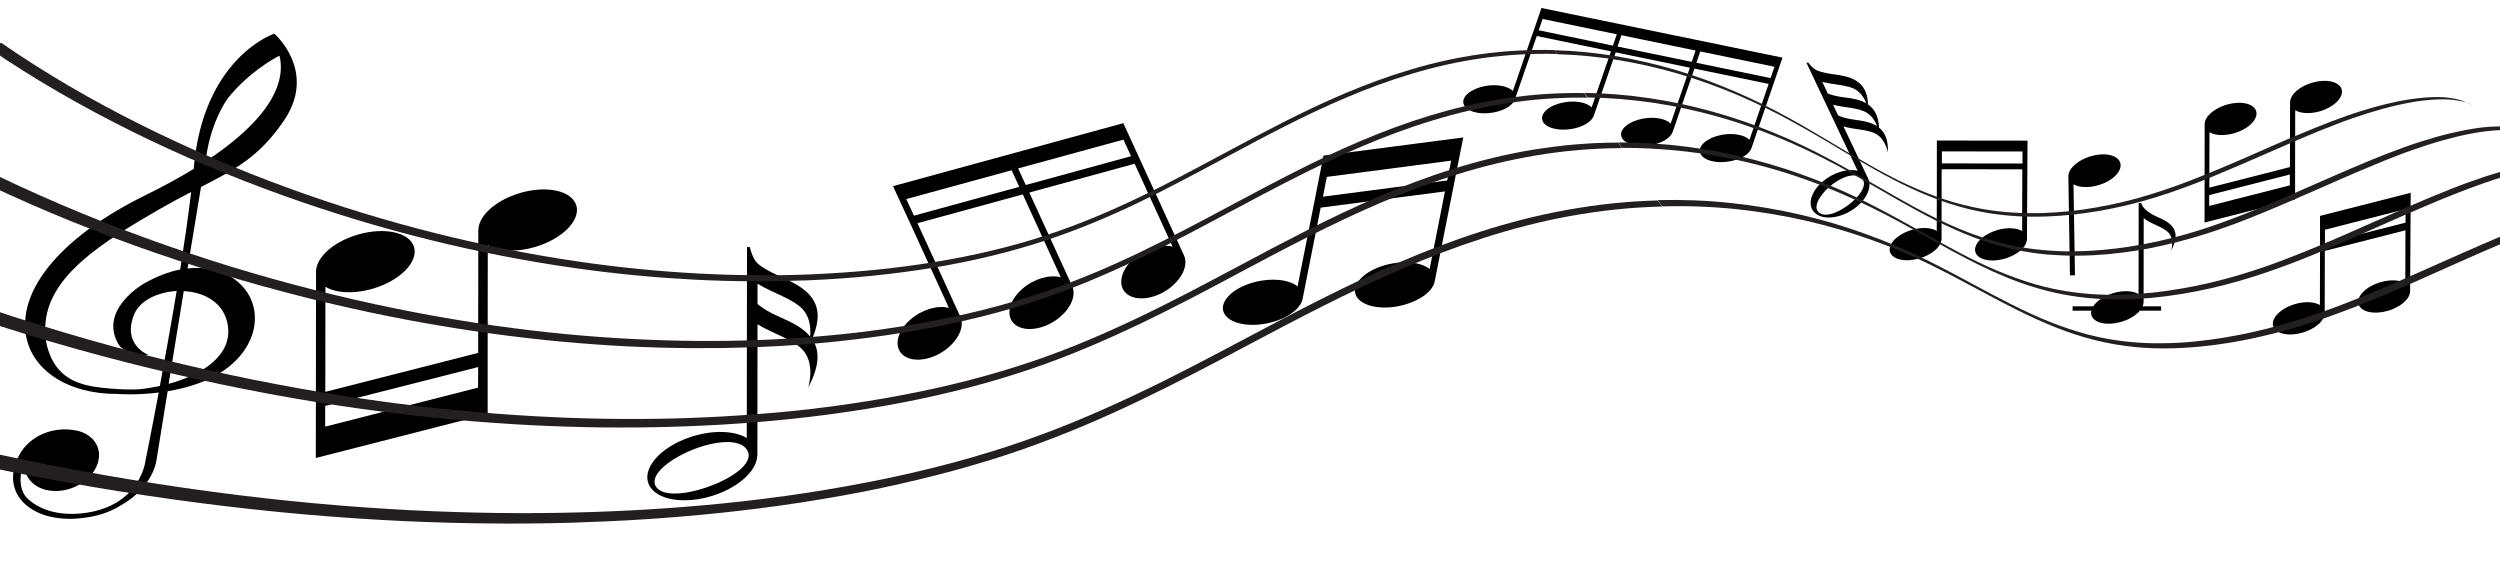 <?xml version="1.0" encoding="utf-8"?>
<!-- Generator: Adobe Illustrator 25.2.1, SVG Export Plug-In . SVG Version: 6.00 Build 0)  -->
<svg version="1.1" xmlns="http://www.w3.org/2000/svg" xmlns:xlink="http://www.w3.org/1999/xlink" x="0px" y="0px"
	 viewBox="0 0 2186.4 494.4" style="enable-background:new 0 0 2186.4 494.4;" xml:space="preserve">
<style type="text/css">
	.st0{fill:#231F20;}
</style>
<g id="BACKGROUND">
</g>
<g id="OBJECTS">
	<g>
		<path d="M682,241.7c-4.8-2.1-8.7-4.2-12-6.1c-2.5-1.4-4.9-3-6.9-4.8c-0.2-0.1-0.4-0.3-0.6-0.5l0,0c-1.1-1.1-2.1-2.3-2.8-3.7
			c-1.9-3.4-3.1-6.9-3.9-10.5l-2.5,0l-0.2,167c-12.2-7.4-34.4-7.2-54.9,1.2c-25.1,10.3-38.2,29.1-29.3,42c8.9,12.9,36.4,15,61.4,4.7
			c19.4-8,31.6-21,32-32.5l0.1,0l0.1-114.9c12.7,8,33.1,13.7,40.8,23.9c9.6,12.6,3.5,31.4,3.5,31.4c10.7-20,9.9-33.1,3.4-42.5
			C724.9,262.9,703.7,251.2,682,241.7z M625.2,423.5c-19.4,8-44.4,12.3-51.3,2.4c-6.9-10,11.4-24.2,30.9-32.2
			c19.5-8,41.5-10.6,48.3-0.6C660,403,644.7,415.5,625.2,423.5z M682,277.3c-9.2-4-15.3-7.9-19.5-11.4l0-17.8
			c12.7,8.1,33.1,13.7,40.8,23.9c5.3,7,5.8,15.8,5.2,22.3C702.3,286.7,692.2,281.7,682,277.3z"/>
	</g>
	<g>
		<path d="M1633.7,91.3c-0.7-21.3-15.9-24.6-30.7-26.4c-3.3-0.4-6-1-8.4-1.6c-1.8-0.4-3.6-0.9-5.2-1.6c-0.1-0.1-0.3-0.1-0.5-0.2l0,0
			c-0.9-0.4-1.8-1-2.6-1.6c-2-1.6-3.6-3.4-5-5.3l-1.4,0.4l44.7,94.4c-8.9-2.2-21.4,1.4-30.7,9.5c-11.4,9.8-13.8,22.6-5.3,28.4
			c8.5,5.9,24.6,2.6,36-7.2c8.8-7.6,12.2-16.9,9.4-23.5l0,0l-21.8-46.1c8.7,2.9,22,2.5,29.1,7c8.2,5.2,9.7,16,9.7,16
			c0.6-11.3-2.6-17.9-7.7-21.9C1642.9,101.2,1639.1,95.1,1633.7,91.3z M1619.7,176.7c-8.8,7.6-21.8,14.1-28.4,9.6
			c-6.6-4.5,0-15.5,8.8-23.1c8.8-7.6,20.6-12.6,27.1-8.1C1633.8,159.6,1628.5,169.1,1619.7,176.7z M1593.7,71.6
			c9.3,2.5,22.4,2.5,29.5,7c4.9,3.1,7.5,8,9,11.8c-5.6-3.3-12.6-4.5-19.6-5.3c-6.3-0.8-10.8-2-14.1-3.3L1593.7,71.6z M1641.7,110.5
			c-0.2-0.1-0.4-0.3-0.6-0.4c0-0.1,0-0.1,0-0.2c-0.3-0.2-0.6-0.4-0.9-0.6c0,0.1,0.1,0.2,0.1,0.3c-5.1-2.9-11.5-4-17.9-4.8
			c-7.1-0.9-11.8-2.4-14.9-3.9l-4.4-9.3c9.3,2.5,22.4,2.5,29.5,7C1637.6,101.7,1640.3,106.7,1641.7,110.5z"/>
	</g>
	<g>
		<path d="M1853.2,140.2c-4.3-6.1-17.4-7-29.3-1.9c-9.2,3.9-14.9,10.2-15,15.6l0,0l1.4,86.9l4.4,0l-1.3-79.6
			c5.9,3.4,16.4,3.3,26.2-0.8C1851.5,155.4,1857.6,146.3,1853.2,140.2z"/>
	</g>
	<g>
		<path d="M204.7,243.9c-11.2-7.9-25.3-10.9-40.7-9.1c4.4-26.9,8.6-52.2,11.8-71.3c30-15.4,51.1-26.4,72.7-58.3
			c29.1-43.1-8.5-75.7-8.5-75.7l-1.7,0.6c-2.5,0.9-60.2,23.1-68.7,115.2c-0.1,0.8-0.2,1.6-0.2,2.4c-12.5,7.6-26.5,15.3-41.8,22.8
			c-72.1,35.4-111.3,81-105,122c4.8,31.3,37,52.2,79.8,52c0.7,0.1,16.4,1.3,36.4-1.2c-6.6,35.4-11.7,60.1-11.8,60.8
			c0,0.3-4.7,35.2-47.2,43.6c-23.5,4.6-43.6-0.2-55.6-11.6c-13-12.2-1.5-37.6-2.3-32.6c-2.4,14.8,10,26.4,27.8,25.9
			c17.8-0.5,34.1-12.9,36.6-27.7c2.2-13.2-7.5-23.8-22.2-25.6c-16.5-2.7-37.6,3.8-47.4,22.1c-8.1,15.2-6.9,30.1,3.4,40.9
			c9.6,10,25.2,15.1,43.5,14.6c5.4-0.2,10.9-0.8,16.7-1.9c10.4-2.1,18.7-5.6,25.3-9.8c-0.1,0-0.1,0.1-0.1,0.1
			c29.1-16.4,31.4-40,31.4-40s4.1-25,9.7-59.9c0.1,0,0.2,0,0.3-0.1c31.9-5.3,55.2-18,67.6-36.9C228.7,283.3,224.7,258.1,204.7,243.9
			z M181.3,131.3c4.7-25.4,15.1-41.4,18.1-45.6c18.3-22.4,39.3-34.1,45-37c1.7,6.7,2,15.4-1.5,25.8c-7.2,21.5-28.9,44.2-63.4,66.8
			C180.3,136.9,180.9,133.5,181.3,131.3z M139.8,337.6c-6.3,1.3-12.6,2.3-18.7,2.9c-10.4,0.4-17.4-0.2-17.7-0.2
			c-20.1-1.3-39.2-3.1-51.3-16.4c-9.1-9.9-13.4-25-12.7-38.7c0.1,0.3,0.2,0.4,0.2,0.4c1.4-44.1,50.5-74.2,101-103.3
			c9.6-5.5,18.4-10.2,26.6-14.4c-2.5,20.9-5.9,44.2-9.6,67.8c-10.3,2-21,6.2-31.7,12.3c-0.4,0.2-41.1,23.5-21.5,54.4
			c0,0,7.6,9.3,25.3,8c0,0-23.5-9-12.2-35.8c5-12,20.7-19.2,37-20.1C149.6,284.1,144.3,313.1,139.8,337.6z M147.5,335.7
			c4-24.5,8.6-53.1,13.2-81.1c18.2,0.9,35.7,10.2,38.6,30.3C203.1,310.6,177.3,327.7,147.5,335.7z"/>
	</g>
	<g>
		<g>
			<path d="M1886.9,189.8c-5.8-2.5-9-5-10.9-6.9c-1.6-1.6-2.8-3.3-3.4-5.3l-2.2,0l-0.1,79.6c-5.8-3.5-16.4-3.5-26.2,0.6
				c-11.9,4.9-18.2,13.9-14,20c4.2,6.1,17.3,7.1,29.3,2.2c9.2-3.8,15-10,15.3-15.5l0,0l0.1-73.9c5.2,5.1,17.9,7.9,22.3,13.6
				c4.6,6,1.7,15,1.7,15C1908.7,200.6,1897.9,194.6,1886.9,189.8z"/>
		</g>
		<g>
			<rect x="1812.6" y="267.9" width="77.4" height="3.8"/>
		</g>
	</g>
	<g>
		<path d="M1558.9,50.4L1558.9,50.4L1558.9,50.4L1348.1,7l-3,8.7l0,0l-3.4,9.9l0,0l-1.8,5.1l0,0l-16.8,48.9
			c-4.2-4.3-13.9-6.2-24.1-4.4c-12.4,2.3-21,9.3-19,15.7c1.9,6.4,13.6,9.8,26,7.5c9.6-1.7,16.9-6.3,18.8-11.3l0,0l19.2-55.6
			l64.9,13.4L1392,93.9c-4.2-4.3-13.9-6.2-24.1-4.4c-12.5,2.2-21,9.3-19,15.7c1.9,6.4,13.6,9.8,26.1,7.5c9.6-1.7,16.9-6.3,18.8-11.3
			l0,0l19.2-55.6l64.9,13.4l-16.8,48.9c-4.2-4.3-13.9-6.2-24.1-4.4c-12.4,2.3-21,9.3-19,15.7c1.9,6.4,13.6,9.8,26,7.5
			c9.6-1.7,16.9-6.3,18.8-11.3l0,0l19.1-55.6l64.9,13.4l-16.8,48.9c-4.2-4.3-13.9-6.2-24.1-4.4c-12.4,2.3-21,9.3-19,15.7
			c1.9,6.4,13.6,9.8,26,7.5c9.6-1.7,16.9-6.3,18.8-11.3l0,0L1558.9,50.4z M1345.7,26.5l3.4-9.9l64.9,13.4l-3.4,9.9L1345.7,26.5z
			 M1414.6,40.7l3.4-9.9l64.9,13.4l-3.4,9.9L1414.6,40.7z M1483.6,54.9l3.4-9.9l64.9,13.4l-3.4,9.9L1483.6,54.9z"/>
	</g>
	<g>
		<path d="M982.4,107.7L982.4,107.7L982.4,107.7L781,162.8l5.9,12.8l0,0l6.7,14.5l0,0l3.1,6.7l0,0l33.2,72.5
			c-9.7-2.6-23.3,1.2-33.6,10.1c-12.5,10.8-15,25-5.8,31.7c9.3,6.7,26.8,3.4,39.3-7.5c9.6-8.4,13.3-18.7,10.3-26.1l0,0l-37.7-82.3
			l92.1-25.2l33.2,72.5c-9.7-2.6-23.4,1.2-33.6,10.1c-12.4,10.8-15,25-5.8,31.7c9.3,6.7,26.8,3.4,39.3-7.5
			c9.6-8.4,13.3-18.7,10.3-26.1l0,0l-37.7-82.3l92.1-25.2l33.2,72.5c-9.7-2.6-23.4,1.2-33.6,10.1c-12.4,10.8-15,25-5.8,31.7
			c9.2,6.7,26.8,3.4,39.3-7.5c9.6-8.4,13.3-18.7,10.3-26.1l0,0L982.4,107.7z M799.3,188.6l-6.7-14.5l92.1-25.2l6.7,14.5L799.3,188.6
			z M897.1,161.8l-6.7-14.5l92.1-25.2l6.7,14.5L897.1,161.8z"/>
	</g>
	<g>
		<path d="M1773.2,123L1773.2,123L1773.2,123l-79.3-0.1l0,9.5l0,0l0,10.5l0,0l0,5l0,0l-0.1,54c-5.8-3.5-16.3-3.4-26,0.6
			c-11.8,4.9-18.1,13.8-13.9,19.8c4.2,6.1,17.2,7.1,29,2.2c9.2-3.8,14.9-9.9,15.1-15.3l0,0l0.1-61.2l70.5,0.1l-0.1,54
			c-5.8-3.5-16.3-3.4-26,0.6c-11.8,4.9-18.1,13.8-13.9,19.8c4.2,6.1,17.2,7.1,29,2.2c9.2-3.8,14.9-9.9,15.1-15.3l0,0L1773.2,123z
			 M1698.3,142.9l0-10.5l70.5,0.1l0,10.5L1698.3,142.9z"/>
	</g>
	<g>
		<path d="M1279.7,120.2L1279.7,120.2L1279.7,120.2l-122.2,15.9l-3.9,19.5l0,0l-3.4,17.3l0,0l-1.9,9.6l0,0l-13.5,68
			c-7.5-6.1-22.9-7.8-38.3-3.6c-18.8,5.1-30.5,17.1-26.1,26.7c4.4,9.7,23.2,13.3,42,8.2c14.5-3.9,24.8-12,26.7-19.9l0,0l15.9-80.3
			l108.7-14.2l-13.4,67.9c-7.5-6.1-22.9-7.8-38.3-3.6c-18.8,5.1-30.5,17.1-26.1,26.7c4.4,9.7,23.2,13.4,42,8.2
			c14.5-3.9,24.8-12,26.7-19.9l0,0L1279.7,120.2z M1157,172l3.4-17.3l108.7-14.2l-3.4,17.3L1157,172z"/>
	</g>
	<g>
		<path d="M2108.3,168.6L2108.3,168.6L2108.3,168.6l-79.3,20.2l0,13.3l0,0l0,11.8l0,0l0,6.6l0,0l-0.1,46.3c-5.8-3.5-16.3-3.4-26,0.6
			c-11.8,4.9-18.1,13.8-13.9,19.8c4.2,6.1,17.2,7.1,29,2.2c9.2-3.8,14.9-9.9,15.1-15.3l0,0l0.1-54.7l70.5-18l-0.1,46.3
			c-5.8-3.5-16.3-3.4-26,0.6c-11.9,4.9-18.1,13.8-13.9,19.8c4.2,6.1,17.2,7.1,29,2.2c9.2-3.8,14.9-9.9,15.1-15.3l0,0L2108.3,168.6z
			 M2033.3,212.7l0-11.8l70.5-18l0,11.8L2033.3,212.7z"/>
	</g>
	<g>
		<path d="M502.1,175.7c-7.9-11.5-32.6-13.4-55-4.2c-17.4,7.1-28.3,18.8-28.7,29.1l-0.1,0l-0.1,108l-133.7,34.1l0.1-91.9
			c10.9,6.6,30.8,6.5,49.3-1.1c22.5-9.2,34.2-26.1,26.3-37.6c-7.9-11.5-32.6-13.4-55.1-4.2c-17.4,7.1-28.3,18.8-28.7,29.1l0,0
			l-0.2,163.4l0.1-0.1l0,0.2l150.2-38.4l0-25.2l0,0l0-18.1h0l0-12.4l0,0l0.1-92.1c10.9,6.6,30.8,6.5,49.3-1.1
			C498.3,204,510.1,187.2,502.1,175.7z M418.1,339l-133.7,34.1l0-18.1L418.2,321L418.1,339z"/>
	</g>
	<g>
		<path d="M2046.9,76c-4.2-6.1-17.2-7.1-29-2.2c-9.2,3.8-14.9,9.9-15.1,15.3l0,0l-0.1,57l-70.5,18l0.1-48.5c5.8,3.5,16.3,3.4,26-0.6
			c11.8-4.9,18-13.8,13.9-19.8c-4.2-6.1-17.2-7.1-29-2.2c-9.2,3.8-14.9,9.9-15.1,15.3l0,0l-0.1,86.2l0,0l0,0.1l79.2-20.2l0-13.3l0,0
			l0-9.5l0,0l0-6.6l0,0l0.1-48.6c5.8,3.5,16.3,3.4,26-0.6C2044.8,90.9,2051.1,82.1,2046.9,76z M2002.6,162.1l-70.5,18l0-9.5l70.5-18
			L2002.6,162.1z"/>
	</g>
	<path class="st0" d="M2162.6,91.9c-1.6-0.8-3.2-1.5-5.1-2.1c-1.8-0.6-3.8-1.1-5.8-1.5c-2.1-0.4-4.3-0.7-6.6-1
		c-2.3-0.2-4.8-0.4-7.3-0.4c-5.8-0.1-12.1,0.3-19,1.1c-6.9,0.8-14.4,2.2-22.3,4c-8,1.8-16.4,4.1-25.4,6.9c-8.9,2.8-18.3,6-28,9.8
		c-5.1,2-10.3,4-15.5,6.1c-5.2,2.1-10.4,4.3-15.6,6.5c-5.2,2.2-10.4,4.4-15.5,6.7c-5.2,2.2-10.3,4.5-15.4,6.7
		c-7.8,3.4-15.7,6.9-23.7,10.3c-8,3.4-16,6.8-24,10.1c-8,3.3-16.1,6.4-24.1,9.3c-8.1,3-16.1,5.7-24.2,8.2c-8,2.5-16,4.7-23.9,6.6
		c-8,1.9-15.9,3.6-23.8,5c-7.9,1.4-15.8,2.5-23.6,3.4c-7.8,0.8-15.6,1.4-23.2,1.7c-4.5,0.2-8.9,0.2-13.3,0.2
		c-4.4,0-8.8-0.2-13.1-0.4c-4.3-0.3-8.6-0.6-12.9-1.1c-4.3-0.5-8.5-1-12.6-1.7c-12.1-2-23.5-4.9-34.6-8.5
		c-11.2-3.7-22.1-8.1-32.6-13c-10.8-5-21.4-10.6-31.9-16.5c-10.7-6-21.4-12.3-32.3-18.8c-3-1.8-6.1-3.6-9.2-5.5
		c-3.1-1.9-6.3-3.7-9.5-5.6c-3.2-1.9-6.5-3.8-9.8-5.6c-3.3-1.9-6.7-3.8-10-5.6c-15.9-8.8-32-16.7-48.3-23.7
		c-16.8-7.2-33.8-13.3-51-18.5c-17.6-5.2-35.3-9.3-53.1-12.3c-18.1-3-36.3-4.8-54.5-5.3l-2.4-3.5c18.1,0.5,36.2,2.3,54.2,5.3
		c17.7,3,35.3,7.1,52.8,12.3c17.1,5.1,34,11.3,50.8,18.5c16.3,7,32.4,14.9,48.2,23.7c3.4,1.9,6.7,3.8,10,5.6
		c3.3,1.9,6.5,3.8,9.8,5.7c3.2,1.9,6.4,3.7,9.5,5.6c3.1,1.8,6.2,3.7,9.2,5.5c10.8,6.4,21.5,12.8,32.2,18.8
		c10.5,5.9,21,11.5,31.8,16.5c10.6,4.9,21.4,9.3,32.6,13c11,3.6,22.5,6.5,34.5,8.6c4.1,0.7,8.3,1.3,12.6,1.8
		c4.2,0.5,8.5,0.8,12.8,1.1c4.3,0.3,8.7,0.4,13.1,0.5c4.4,0.1,8.8,0,13.3-0.1c7.6-0.3,15.3-0.8,23.1-1.6c7.8-0.8,15.6-1.9,23.5-3.3
		c7.9-1.4,15.8-3,23.7-4.9c7.9-1.9,15.9-4.1,23.9-6.6c8-2.5,16.1-5.2,24.1-8.1c8-2.9,16-6.1,24-9.3c8-3.2,15.9-6.6,23.9-10
		c7.9-3.4,15.8-6.8,23.6-10.3c5.1-2.2,10.2-4.5,15.3-6.7c5.1-2.2,10.3-4.5,15.5-6.6c5.2-2.2,10.3-4.3,15.5-6.4
		c5.2-2.1,10.3-4.1,15.4-6.1c9.7-3.7,19-7,27.9-9.7c8.9-2.8,17.3-5,25.3-6.8c7.9-1.8,15.4-3.1,22.3-3.9c6.9-0.8,13.2-1.2,18.9-1.1
		c2.6,0,5,0.2,7.3,0.4c2.3,0.2,4.5,0.6,6.6,1c2.1,0.4,4,0.9,5.8,1.5c1.8,0.6,3.5,1.3,5.1,2.1L2162.6,91.9L2162.6,91.9z"/>
	<path class="st0" d="M2215.8,118.4c-1.5-0.8-3.2-1.4-5-2c-1.8-0.6-3.7-1.1-5.8-1.5c-2.1-0.4-4.3-0.7-6.6-0.9
		c-2.3-0.2-4.8-0.3-7.4-0.3c-5.8,0-12.3,0.5-19.3,1.4c-7.1,1-14.7,2.4-22.9,4.4c-8.2,2-17,4.4-26.2,7.4c-9.3,3-19,6.4-29.2,10.4
		c-5.3,2.1-10.7,4.2-16.1,6.5c-5.4,2.2-10.8,4.5-16.2,6.8c-5.4,2.3-10.8,4.7-16.2,7c-5.4,2.4-10.8,4.7-16.1,7.1
		c-8.2,3.6-16.4,7.2-24.8,10.8c-8.3,3.6-16.7,7.2-25,10.6c-8.4,3.4-16.8,6.8-25.2,9.9c-8.4,3.1-16.8,6.1-25.2,8.7
		c-8.3,2.6-16.6,5-24.9,7.1c-8.3,2.1-16.5,3.9-24.6,5.5c-8.2,1.6-16.3,2.8-24.3,3.8c-8.1,1-16.1,1.7-23.9,2.1
		c-4.6,0.2-9.2,0.4-13.7,0.4c-4.5,0-9,0-13.5-0.2c-4.5-0.2-8.9-0.5-13.2-0.8c-4.4-0.4-8.7-0.9-12.9-1.5c-12.4-1.8-24.1-4.5-35.3-8
		c-11.5-3.5-22.5-7.8-33.2-12.6c-11-4.9-21.7-10.4-32.4-16.2c-10.9-5.9-21.8-12.2-32.9-18.6c-3.1-1.8-6.2-3.6-9.4-5.4
		c-3.2-1.8-6.4-3.7-9.7-5.6c-3.3-1.9-6.6-3.7-10-5.6c-3.4-1.9-6.8-3.8-10.3-5.6c-16.3-8.7-32.9-16.6-49.8-23.5
		c-17.4-7.1-35.1-13.2-53-18.2c-18.4-5.1-36.9-9.1-55.6-11.9c-19.1-2.8-38.3-4.4-57.5-4.6l-2.8-4.1c19.1,0.3,38.2,1.9,57.2,4.7
		c18.6,2.8,37.1,6.8,55.4,11.9c17.8,5,35.5,11.1,52.8,18.2c16.9,6.9,33.4,14.8,49.7,23.6c3.5,1.9,6.9,3.7,10.3,5.6
		c3.4,1.9,6.7,3.7,10,5.6c3.3,1.9,6.5,3.7,9.7,5.6c3.2,1.8,6.3,3.6,9.4,5.4c11,6.4,21.9,12.7,32.8,18.6
		c10.7,5.8,21.4,11.3,32.4,16.2c10.7,4.8,21.7,9.1,33.2,12.6c11.2,3.5,22.9,6.2,35.2,8c4.2,0.6,8.5,1.1,12.9,1.5
		c4.3,0.4,8.7,0.7,13.2,0.9c4.4,0.2,8.9,0.3,13.4,0.2c4.5,0,9.1-0.2,13.7-0.4c7.8-0.4,15.8-1.1,23.8-2.1c8-1,16.1-2.2,24.3-3.8
		c8.1-1.5,16.3-3.3,24.6-5.4c8.2-2.1,16.5-4.4,24.8-7.1c8.3-2.6,16.7-5.6,25.1-8.7c8.4-3.1,16.7-6.4,25.1-9.8
		c8.3-3.4,16.7-6.9,24.9-10.5c8.3-3.6,16.5-7.2,24.6-10.8c5.3-2.3,10.7-4.7,16-7c5.4-2.3,10.8-4.7,16.2-7c5.4-2.3,10.8-4.6,16.2-6.8
		c5.4-2.2,10.7-4.4,16-6.4c10.1-3.9,19.8-7.4,29-10.3c9.2-2.9,17.9-5.4,26.1-7.3c8.2-1.9,15.8-3.4,22.9-4.4c7-1,13.5-1.4,19.3-1.4
		c2.6,0,5,0.1,7.4,0.3c2.3,0.2,4.5,0.5,6.6,0.9c2.1,0.4,4,0.9,5.8,1.5c1.8,0.6,3.5,1.3,5,2L2215.8,118.4L2215.8,118.4z"/>
	<path class="st0" d="M2273.9,147.5c-4.3-1.8-9.6-4-19.7-4.2c-48-1-113.5,28-176.7,56c-58.7,26-114.1,50.6-181.1,59.5
		c-96,12.8-147.8-16.1-213.3-52.6c-51.6-28.8-137.9-76.9-264.6-76.9l-3.2-4.7c20.3-0.1,40.5,1.2,60.5,3.8c19.6,2.5,39,6.3,58.1,11.3
		c18.6,4.8,36.9,10.8,54.9,17.8c17.4,6.8,34.5,14.5,51.1,23.2c3.5,1.8,7,3.7,10.5,5.5c3.4,1.8,6.8,3.7,10.2,5.5
		c3.3,1.8,6.6,3.7,9.9,5.5c3.2,1.8,6.4,3.6,9.5,5.3c11.2,6.3,22.2,12.4,33.3,18.3c10.8,5.7,21.7,11,32.8,15.7
		c10.9,4.6,22.1,8.7,33.7,12.1c11.4,3.3,23.3,5.8,36,7.3c4.3,0.5,8.7,1,13.2,1.3c4.4,0.3,8.9,0.5,13.5,0.6c4.5,0.1,9.1,0.1,13.8-0.1
		c4.6-0.1,9.3-0.4,14-0.7c8.1-0.6,16.3-1.4,24.6-2.6c8.3-1.2,16.6-2.6,25.1-4.3c8.4-1.7,16.9-3.7,25.5-6c8.5-2.3,17.1-4.8,25.7-7.6
		c8.7-2.8,17.4-5.9,26.2-9.3c8.7-3.3,17.5-6.8,26.2-10.4c8.7-3.6,17.4-7.3,26.1-11.1c8.7-3.8,17.3-7.6,25.8-11.4
		c5.6-2.5,11.2-4.9,16.8-7.4c5.6-2.5,11.3-4.9,16.9-7.4c5.6-2.4,11.3-4.8,16.9-7.2c5.6-2.3,11.2-4.6,16.8-6.8
		c10.5-4.2,20.6-7.8,30.2-11c9.5-3.1,18.6-5.8,27-7.9c8.4-2.1,16.3-3.7,23.5-4.8c7.2-1.1,13.7-1.7,19.6-1.8c2.6,0,5.1,0,7.4,0.2
		c2.3,0.2,4.5,0.4,6.6,0.8c2.1,0.4,4,0.8,5.8,1.4c1.8,0.5,3.4,1.2,4.9,1.9L2273.9,147.5L2273.9,147.5z"/>
	<path class="st0" d="M2338,179.5c-1.4-0.7-3-1.3-4.7-1.8c-1.7-0.5-3.6-0.9-5.7-1.2c-2-0.3-4.2-0.5-6.6-0.6c-2.3-0.1-4.8-0.1-7.5,0
		c-6,0.2-12.6,1-20,2.3c-7.4,1.3-15.5,3.1-24.2,5.4c-8.8,2.3-18.2,5.2-28.1,8.6c-10,3.4-20.6,7.3-31.6,11.8
		c-5.8,2.3-11.7,4.8-17.6,7.3c-5.9,2.5-11.9,5-17.8,7.6c-6,2.6-11.9,5.2-17.8,7.8c-5.9,2.6-11.8,5.3-17.7,7.9
		c-9,4-18.1,8.1-27.2,12.1c-9.1,4-18.3,8-27.5,11.8c-9.2,3.9-18.4,7.6-27.5,11.1c-9.2,3.5-18.3,6.9-27.4,10c-9,3.1-18,5.8-26.9,8.4
		c-8.9,2.5-17.8,4.8-26.5,6.7c-8.8,2-17.5,3.7-26,5.1c-8.6,1.4-17.1,2.5-25.4,3.3c-4.9,0.5-9.7,0.8-14.5,1.1
		c-4.8,0.3-9.5,0.4-14.2,0.5c-4.7,0-9.3,0-13.9-0.2c-4.6-0.2-9.1-0.5-13.5-0.9c-12.9-1.2-25.1-3.4-36.7-6.3
		c-11.9-3-23.2-6.8-34.2-11.2c-11.3-4.5-22.2-9.5-33.2-15c-11.2-5.6-22.4-11.5-33.7-17.6c-3.2-1.7-6.4-3.4-9.7-5.2
		c-3.3-1.8-6.7-3.5-10-5.3c-3.4-1.8-6.9-3.6-10.4-5.4c-3.5-1.8-7.1-3.6-10.7-5.4c-17-8.4-34.6-15.9-52.6-22.3
		c-18.6-6.7-37.8-12.3-57.3-16.8c-20.1-4.6-40.6-8-61.4-10.2c-21.3-2.2-42.9-3-64.6-2.4l-3.8-5.5c21.6-0.5,43.1,0.3,64.2,2.6
		c20.7,2.2,41.1,5.6,61.1,10.3c19.5,4.5,38.5,10.2,57.1,17c18,6.5,35.5,14,52.5,22.4c3.6,1.8,7.2,3.6,10.7,5.4
		c3.5,1.8,7,3.6,10.4,5.4c3.4,1.8,6.7,3.6,10,5.3c3.3,1.7,6.5,3.5,9.7,5.2c11.3,6.1,22.5,12.1,33.7,17.7
		c10.9,5.5,21.9,10.6,33.1,15.1c11,4.4,22.3,8.2,34.1,11.3c11.6,3,23.7,5.2,36.6,6.4c4.4,0.4,8.9,0.7,13.5,0.9
		c4.5,0.2,9.2,0.3,13.8,0.2c4.7,0,9.4-0.2,14.2-0.4c4.8-0.2,9.6-0.6,14.4-1.1c8.3-0.8,16.7-1.9,25.3-3.3c8.5-1.4,17.2-3,25.9-5
		c8.7-1.9,17.5-4.2,26.4-6.7c8.8-2.5,17.8-5.2,26.8-8.3c9.1-3.1,18.2-6.4,27.3-9.9c9.1-3.5,18.3-7.2,27.4-11.1
		c9.1-3.8,18.3-7.8,27.4-11.8c9.1-4,18.1-8,27.1-12c5.8-2.6,11.7-5.2,17.6-7.8c5.9-2.6,11.8-5.2,17.7-7.8c5.9-2.6,11.8-5.1,17.7-7.6
		c5.9-2.5,11.7-4.9,17.5-7.2c11-4.4,21.5-8.3,31.5-11.7c9.9-3.4,19.3-6.2,28-8.6c8.7-2.3,16.8-4.1,24.1-5.4c7.3-1.3,14-2,20-2.2
		c2.6-0.1,5.1-0.1,7.5,0c2.3,0.1,4.5,0.3,6.6,0.6c2,0.3,3.9,0.7,5.7,1.2c1.7,0.5,3.3,1.1,4.7,1.8L2338,179.5L2338,179.5z"/>
	<path class="st0" d="M1359.6,43.8c-5.5-0.2-11-0.2-16.5-0.1c-5.5,0.1-11,0.3-16.5,0.6c-5.5,0.3-11,0.7-16.6,1.3
		c-5.5,0.5-11,1.2-16.5,2c-20.7,3-40.8,7.5-60.3,13.4c-19.6,5.8-38.6,12.9-57.1,20.7c-18.5,7.8-36.4,16.4-54,25.3
		c-17.5,8.9-34.7,18.1-51.7,27.2c-12.2,6.5-24.4,13.1-36.8,19.6c-12.4,6.5-25,12.9-37.9,19c-12.9,6.2-26,12.1-39.6,17.7
		c-13.6,5.6-27.6,10.8-42.2,15.6c-14.9,4.9-30.3,9.2-46.3,13c-16.1,3.9-32.7,7.2-49.9,10c-17.3,2.9-35.1,5.2-53.3,7
		c-18.4,1.8-37.3,3.1-56.6,3.9c-15.6,0.6-31.4,0.9-47.5,0.7c-16.3-0.1-32.8-0.6-49.5-1.5c-16.9-0.9-34.1-2.2-51.4-3.9
		c-17.6-1.7-35.3-3.9-53.2-6.5c-41.3-6-83.1-14.3-124.7-24.7c-43.2-10.8-86.4-24-128.7-39.4c-44.2-16.1-87.5-34.6-129-55.3
		C80.4,87.8,39,63.7,1,37.4l-9.9,5.3c38.6,26.4,80.6,50.6,124.6,72.4c42,20.8,85.9,39.3,130.6,55.4c42.8,15.4,86.4,28.6,130.1,39.4
		c42,10.4,84.2,18.6,125.9,24.5c18.1,2.6,36,4.7,53.7,6.4c17.5,1.7,34.8,2.9,51.8,3.8c16.9,0.9,33.5,1.3,49.9,1.4
		c16.2,0.1,32.2-0.2,47.9-0.8c19.5-0.8,38.5-2.1,57.1-4c18.4-1.9,36.3-4.2,53.7-7.1c17.3-2.9,34-6.3,50.2-10.2
		c16.1-3.9,31.7-8.3,46.6-13.2c14.7-4.8,28.8-10.1,42.5-15.7c13.7-5.6,26.9-11.6,39.9-17.8c13-6.2,25.6-12.6,38.1-19.2
		c12.5-6.5,24.8-13.1,37.1-19.7c17.1-9.2,34.4-18.5,52-27.4c17.7-9,35.7-17.6,54.4-25.5c18.6-7.9,37.7-15,57.5-20.9
		c19.6-5.9,39.8-10.5,60.7-13.5c5.5-0.8,11.1-1.5,16.6-2c5.5-0.6,11.1-1,16.6-1.3c5.5-0.3,11.1-0.5,16.6-0.6
		c5.5-0.1,11.1,0,16.6,0.1L1359.6,43.8L1359.6,43.8z"/>
	<path class="st0" d="M1385.5,81.4c-5.8-0.1-11.7-0.1-17.5,0.1c-5.9,0.2-11.7,0.4-17.6,0.8c-5.9,0.4-11.7,0.9-17.6,1.6
		c-5.9,0.7-11.7,1.4-17.6,2.3c-22.1,3.4-43.5,8.5-64.4,14.8c-21,6.4-41.3,14-61.1,22.4c-19.8,8.4-39.1,17.6-57.9,27.2
		c-18.8,9.5-37.2,19.4-55.5,29.1c-13,7-26.2,14-39.5,20.9c-13.3,6.9-26.8,13.8-40.6,20.4c-13.8,6.6-27.9,13-42.5,19
		c-14.6,6-29.6,11.7-45.3,16.9c-16,5.3-32.6,10.1-49.8,14.4c-17.3,4.3-35.2,8.1-53.7,11.4c-18.6,3.3-37.8,6.1-57.5,8.4
		c-19.9,2.3-40.4,4-61.3,5.2c-16.9,1-34.1,1.6-51.6,1.8c-17.7,0.2-35.7,0.1-53.9-0.5c-18.5-0.6-37.3-1.5-56.2-2.9
		c-19.3-1.4-38.8-3.3-58.5-5.6c-45.6-5.3-91.9-13.1-138.2-23.1c-48.3-10.5-96.9-23.4-144.7-38.8c-50.2-16.1-99.8-34.9-147.6-56.1
		c-50.3-22.3-98.7-47.5-143.6-75l-12.3,6.6c45.7,27.7,94.9,52.9,146,75.3c48.5,21.3,98.8,40.1,149.7,56.1
		c48.5,15.3,97.6,28.3,146.5,38.7c46.8,10,93.6,17.6,139.7,22.9c19.9,2.3,39.6,4.1,59.1,5.5c19.2,1.4,38.1,2.3,56.8,2.8
		c18.4,0.5,36.6,0.6,54.4,0.4c17.6-0.3,35-0.9,52-1.9c21.1-1.2,41.7-3,61.8-5.4c19.9-2.3,39.2-5.2,58-8.5
		c18.6-3.3,36.7-7.2,54.1-11.5c17.3-4.3,34.1-9.2,50.1-14.5c15.8-5.2,30.9-11,45.6-17.1c14.7-6.1,28.9-12.5,42.8-19.2
		c13.9-6.7,27.5-13.5,40.9-20.5c13.4-7,26.6-14.1,39.8-21.1c18.4-9.8,36.9-19.7,55.9-29.3c19-9.6,38.4-18.9,58.4-27.4
		c20-8.5,40.4-16.2,61.6-22.6c21-6.4,42.6-11.6,64.8-15c5.9-0.9,11.8-1.7,17.7-2.4c5.9-0.7,11.8-1.2,17.7-1.6
		c5.9-0.4,11.8-0.7,17.7-0.9c5.9-0.2,11.7-0.2,17.6-0.1L1385.5,81.4L1385.5,81.4z"/>
	<path class="st0" d="M1415.2,124.7c-6.2,0-12.4,0.2-18.6,0.4c-6.2,0.3-12.5,0.7-18.7,1.2c-6.3,0.5-12.5,1.2-18.8,2
		c-6.3,0.8-12.6,1.7-18.8,2.7c-23.6,3.9-46.6,9.6-69.1,16.6c-22.6,7-44.5,15.3-65.8,24.5c-21.4,9.1-42.2,19.1-62.5,29.4
		c-20.3,10.3-40.2,20.8-59.8,31.3c-14.1,7.5-28.2,15-42.6,22.5c-14.4,7.4-28.9,14.8-43.8,21.9c-14.9,7.1-30.1,14-45.8,20.6
		c-15.7,6.6-32,12.8-48.8,18.5c-17.2,5.8-35.2,11.2-53.8,16c-18.7,4.9-38.1,9.2-58.1,13c-20.2,3.9-41.1,7.2-62.5,10.1
		c-21.7,2.9-44,5.2-66.8,6.9c-18.5,1.4-37.3,2.5-56.4,3.2c-19.4,0.7-39.2,1-59.2,0.9c-20.4-0.1-41.1-0.6-62.1-1.6
		c-21.3-1-43-2.4-64.9-4.3c-50.9-4.4-102.7-11.2-154.9-20.5c-54.7-9.7-110-22.1-164.9-37.1c-57.9-15.8-115.6-34.5-171.7-56
		c-59.4-22.7-117.1-48.6-171.4-77.4l-15.5,8.3c55.3,28.9,114.2,54.8,174.6,77.6c57.1,21.5,115.7,40.2,174.5,55.9
		c55.7,14.9,111.8,27.2,167.2,36.9c52.8,9.2,105.3,15.9,156.8,20.2c22.2,1.8,44,3.2,65.6,4.1c21.2,0.9,42.1,1.4,62.7,1.4
		c20.3,0,40.2-0.3,59.8-1.1c19.3-0.7,38.3-1.8,57-3.3c23-1.8,45.6-4.2,67.4-7.1c21.6-2.9,42.7-6.3,63-10.2
		c20.2-3.9,39.8-8.3,58.6-13.2c18.7-4.9,36.8-10.3,54.2-16.2c17-5.8,33.4-12,49.2-18.7c15.8-6.6,31.2-13.6,46.2-20.7
		c15-7.2,29.7-14.6,44.2-22.1c14.5-7.5,28.8-15.1,42.9-22.7c19.8-10.5,39.8-21.2,60.3-31.5c20.5-10.3,41.4-20.4,63-29.6
		c21.5-9.2,43.6-17.6,66.3-24.7c22.6-7.1,45.8-12.8,69.6-16.8c6.3-1.1,12.6-2,19-2.8c6.3-0.8,12.6-1.5,18.9-2
		c6.3-0.5,12.6-0.9,18.8-1.2c6.2-0.3,12.5-0.4,18.7-0.5L1415.2,124.7L1415.2,124.7z"/>
	<path class="st0" d="M1453.6,180.6c-6.7,0.2-13.3,0.5-20,0.9c-6.7,0.4-13.4,1-20.2,1.7c-6.8,0.7-13.5,1.5-20.3,2.5
		c-6.8,1-13.6,2.1-20.4,3.3c-25.6,4.7-50.6,11.2-75.1,19.1c-24.6,7.9-48.6,17.1-71.9,27.2c-23.4,10.1-46.1,21-68.4,32.2
		c-22.3,11.2-44,22.7-65.5,34.1c-15.4,8.2-30.9,16.4-46.6,24.5c-15.7,8.1-31.7,16.1-47.9,23.9c-16.3,7.8-33,15.4-50.1,22.6
		c-17.2,7.2-35,14.1-53.5,20.6c-18.9,6.6-38.6,12.6-59,18.2c-20.6,5.6-41.9,10.7-64,15.4c-22.3,4.7-45.3,8.8-69,12.5
		c-24,3.7-48.8,6.9-74.1,9.5c-20.5,2.1-41.5,3.9-62.9,5.3c-21.7,1.4-43.9,2.4-66.4,3.1c-22.9,0.6-46.3,0.9-70,0.6
		c-24.2-0.2-48.8-0.9-73.7-2c-58.1-2.7-117.8-7.9-178.3-15.7c-63.8-8.2-128.8-19.3-194-33.1c-69.2-14.7-139-32.7-207.7-53.8
		c-73.3-22.5-145.6-48.7-214.6-78.4l20.3-10.9c67.4,29.6,138.1,55.8,209.9,78.4c67.3,21.2,135.8,39.2,203.9,54.1
		c64.1,14,128.2,25.2,191,33.6c59.6,8,118.5,13.4,175.9,16.3c24.6,1.2,48.9,2,72.8,2.3c23.5,0.3,46.5,0.2,69.2-0.4
		c22.3-0.5,44.2-1.5,65.7-2.8c21.2-1.3,42-3,62.3-5c25.1-2.5,49.6-5.6,73.4-9.2c23.5-3.6,46.3-7.7,68.3-12.2
		c21.8-4.5,43-9.6,63.4-15.1c20.2-5.5,39.8-11.5,58.5-18c18.3-6.4,36-13.2,53-20.4c17-7.2,33.6-14.7,49.7-22.4
		c16.2-7.7,32-15.7,47.5-23.7c15.6-8.1,31-16.2,46.2-24.3c21.3-11.3,42.9-22.7,65-33.8c22.1-11.1,44.6-21.9,67.8-31.9
		c23.2-10,46.9-19.1,71.3-26.9c24.3-7.8,49.1-14.2,74.5-18.8c6.7-1.2,13.5-2.3,20.2-3.3c6.7-1,13.4-1.8,20.1-2.5
		c6.7-0.7,13.3-1.2,20-1.7c6.6-0.4,13.2-0.7,19.9-0.9L1453.6,180.6L1453.6,180.6z"/>
</g>
</svg>
